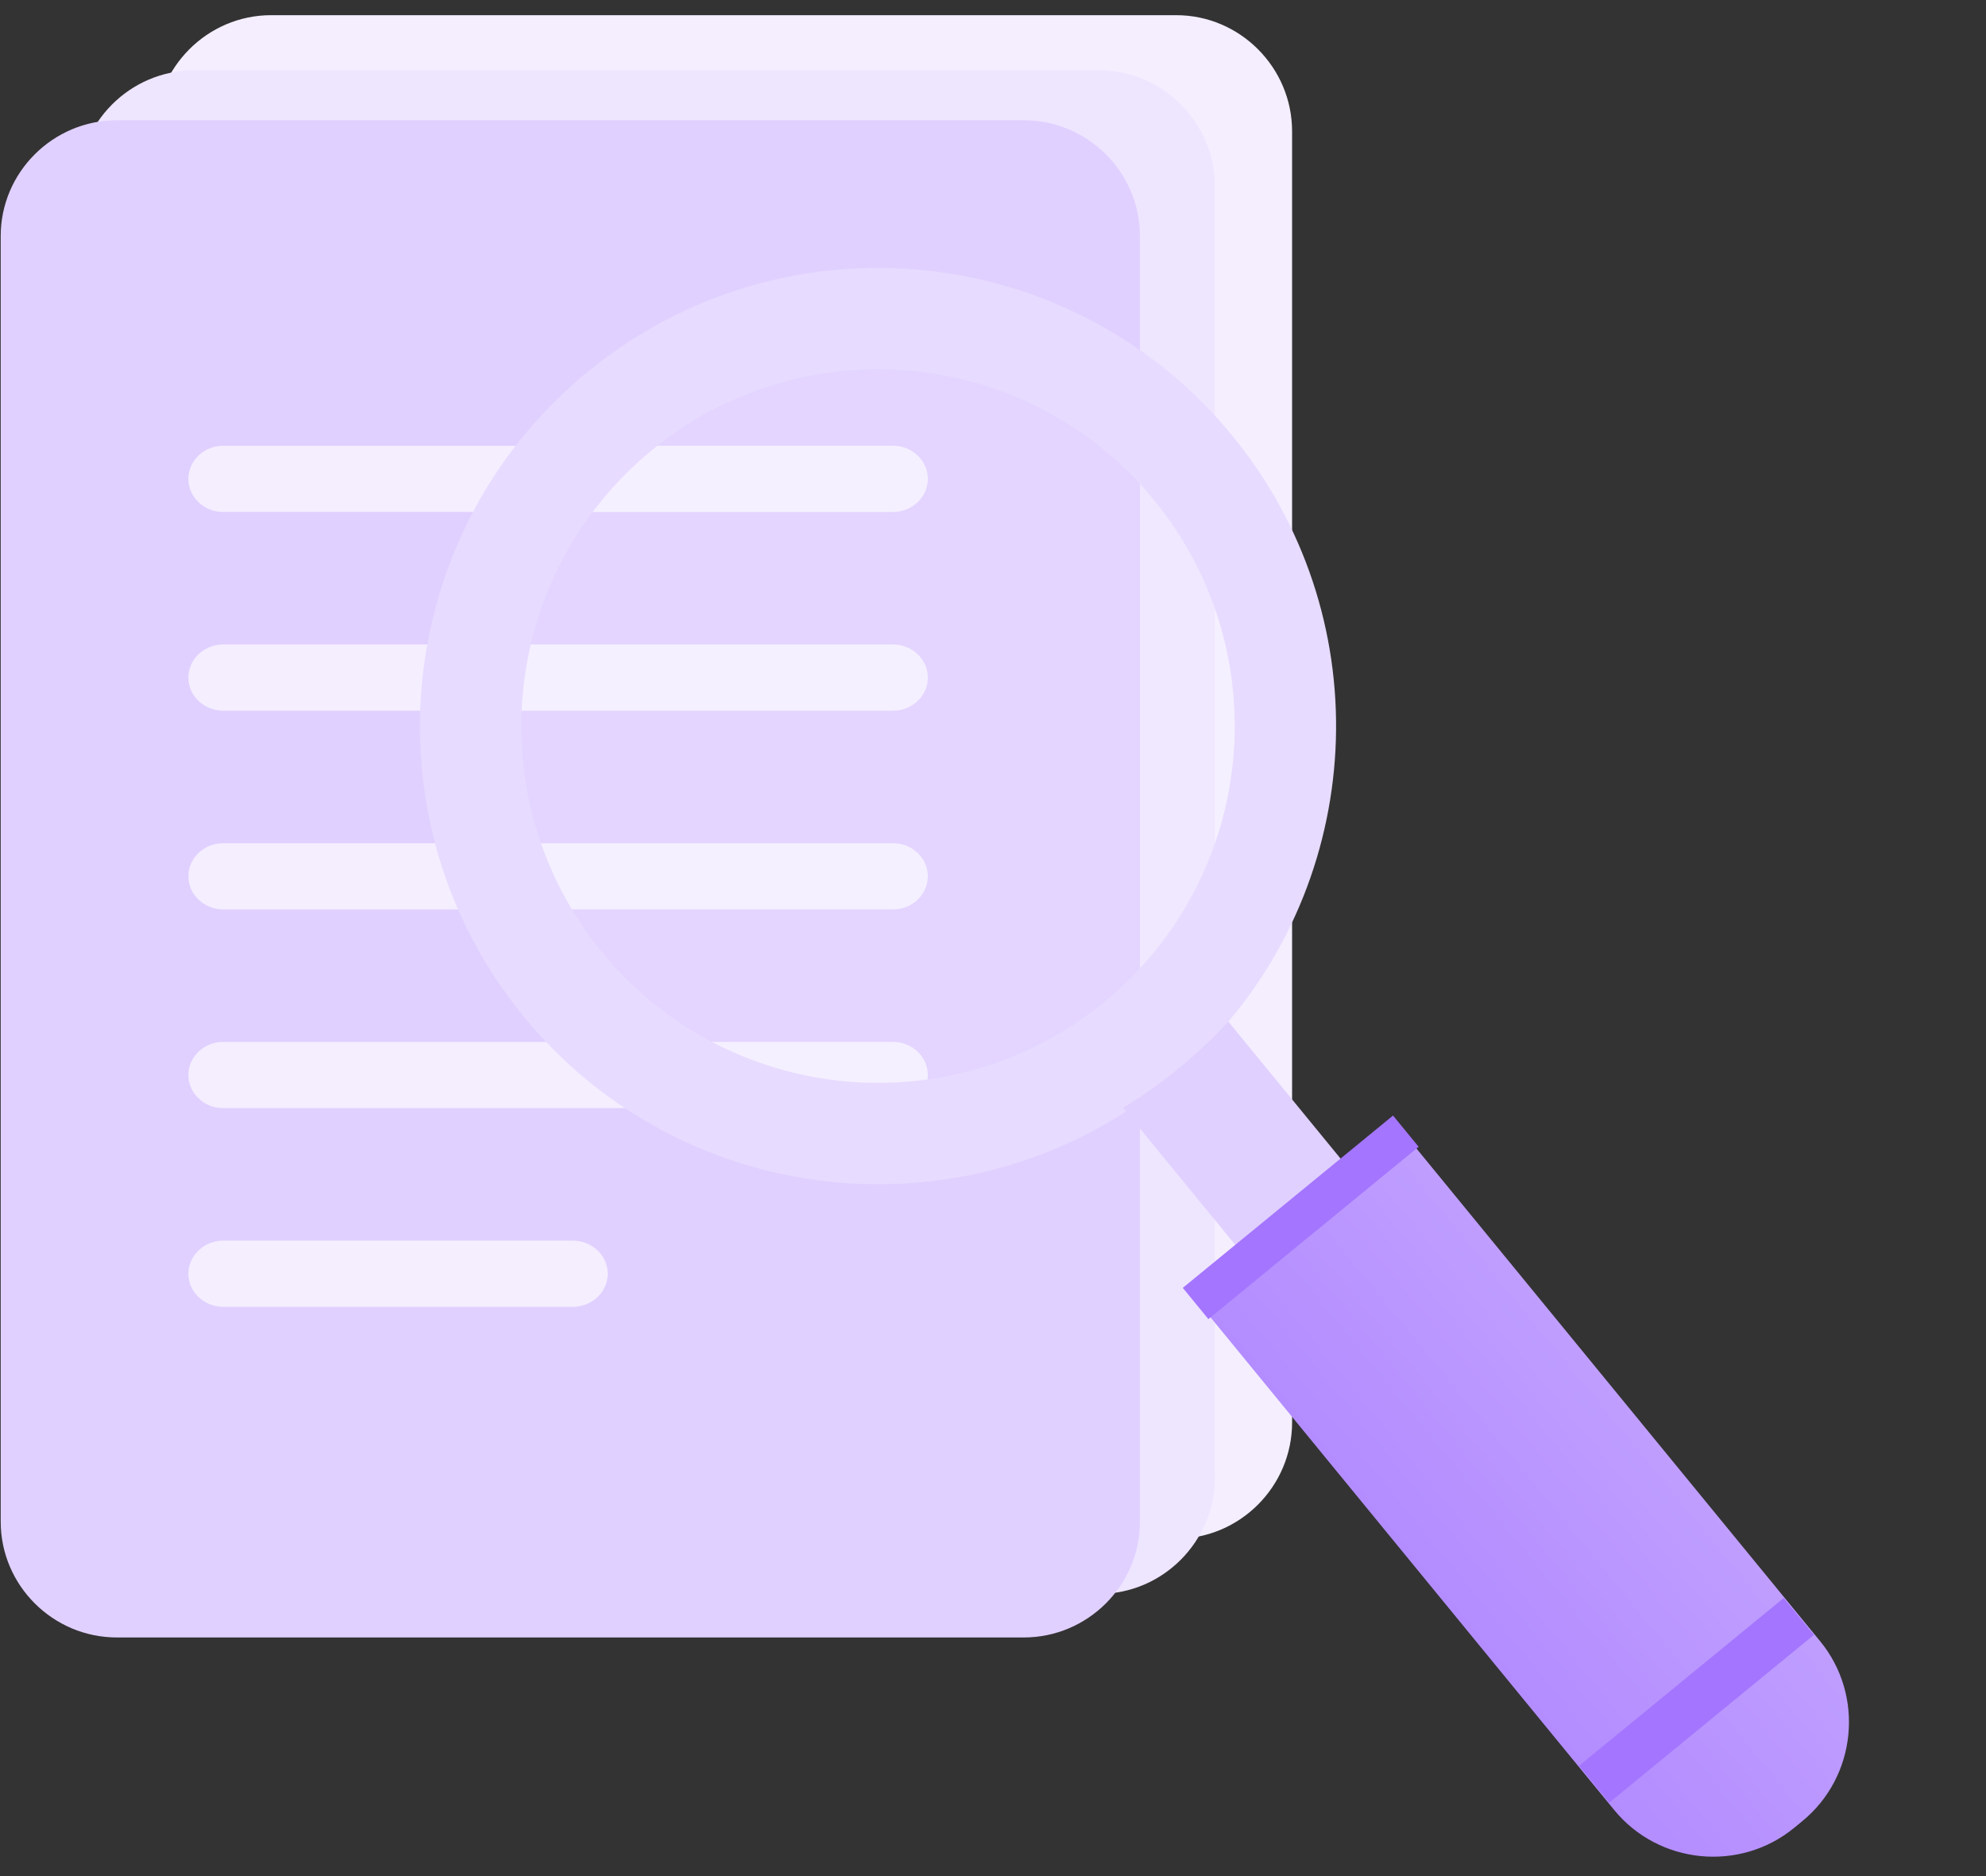 <svg viewBox="0 0 126 119" fill="none" xmlns="http://www.w3.org/2000/svg">
<rect x="0" y="0" width="126" height="119" fill="#333333" stroke="none"/>
<g id="search">
<g id="documents">
<path id="Fill 1" fill-rule="evenodd" clip-rule="evenodd" d="M74.624 97.599H17.199C13.158 97.599 9.849 94.281 9.849 90.225V8.335C9.849 4.28 13.158 0.963 17.199 0.963H74.624C78.667 0.963 81.976 4.28 81.976 8.335V90.225C81.976 94.281 78.667 97.599 74.624 97.599Z" fill="#F4EEFF"/>
<path id="Fill 3" fill-rule="evenodd" clip-rule="evenodd" d="M69.722 101.1H12.297C8.256 101.1 4.947 97.782 4.947 93.727V11.836C4.947 7.781 8.256 4.465 12.297 4.465H69.722C73.765 4.465 77.074 7.781 77.074 11.836V93.727C77.074 97.782 73.765 101.1 69.722 101.1Z" fill="#EEE5FF"/>
<path id="Fill 8" fill-rule="evenodd" clip-rule="evenodd" d="M64.954 103.864H7.411C3.361 103.864 0.045 100.56 0.045 96.521V14.97C0.045 10.932 3.361 7.629 7.411 7.629H64.954C69.006 7.629 72.321 10.932 72.321 14.97V96.521C72.321 100.56 69.006 103.864 64.954 103.864Z" fill="#E0D0FF"/>
<path id="Fill 11" fill-rule="evenodd" clip-rule="evenodd" d="M56.66 32.475H14.157C12.943 32.475 11.95 31.53 11.95 30.375C11.95 29.219 12.943 28.273 14.157 28.273H56.66C57.873 28.273 58.867 29.219 58.867 30.375C58.867 31.53 57.873 32.475 56.66 32.475Z" fill="#F4EEFF"/>
<path id="Fill 13" fill-rule="evenodd" clip-rule="evenodd" d="M56.66 45.08H14.157C12.943 45.08 11.95 44.134 11.95 42.98C11.95 41.823 12.943 40.878 14.157 40.878H56.66C57.873 40.878 58.867 41.823 58.867 42.98C58.867 44.134 57.873 45.08 56.66 45.08Z" fill="#F4EEFF"/>
<path id="Fill 15" fill-rule="evenodd" clip-rule="evenodd" d="M56.66 57.684H14.157C12.943 57.684 11.95 56.739 11.95 55.584C11.95 54.429 12.943 53.483 14.157 53.483H56.66C57.873 53.483 58.867 54.429 58.867 55.584C58.867 56.739 57.873 57.684 56.66 57.684Z" fill="#F4EEFF"/>
<path id="Fill 17" fill-rule="evenodd" clip-rule="evenodd" d="M56.66 70.289H14.157C12.943 70.289 11.95 69.344 11.95 68.189C11.95 67.032 12.943 66.087 14.157 66.087H56.66C57.873 66.087 58.867 67.032 58.867 68.189C58.867 69.344 57.873 70.289 56.66 70.289Z" fill="#F4EEFF"/>
<path id="Fill 19" fill-rule="evenodd" clip-rule="evenodd" d="M36.343 82.894H14.166C12.947 82.894 11.95 81.948 11.95 80.793C11.95 79.637 12.947 78.692 14.166 78.692H36.343C37.562 78.692 38.559 79.637 38.559 80.793C38.559 81.948 37.562 82.894 36.343 82.894Z" fill="#F4EEFF"/>
</g>
<g id="search_2">
<path id="Fill 21" fill-rule="evenodd" clip-rule="evenodd" d="M72.257 65.456C62.961 73.073 49.774 72.728 40.916 65.257C39.785 64.287 38.724 63.218 37.752 62.033C37.252 61.425 36.786 60.802 36.352 60.153C35.485 58.854 34.749 57.489 34.172 56.096C33.147 53.738 32.535 51.283 32.315 48.787C31.584 40.954 34.637 32.904 41.173 27.55C47.724 22.18 56.217 20.783 63.756 23.024C66.158 23.744 68.447 24.827 70.559 26.281C71.812 27.135 72.989 28.124 74.094 29.229C74.644 29.78 75.163 30.361 75.662 30.971C76.635 32.156 77.489 33.407 78.201 34.706C83.79 44.855 81.536 57.853 72.257 65.456Z" fill="white" fill-opacity="0.1"/>
<path id="Fill 23" fill-rule="evenodd" clip-rule="evenodd" d="M70.056 63.556C60.385 71.483 46.126 70.067 38.198 60.396C30.281 50.735 31.695 36.475 41.368 28.549C51.029 20.632 65.288 22.046 73.205 31.707C81.131 41.378 79.717 55.639 70.056 63.556ZM78.179 27.635C68.005 15.221 49.704 13.405 37.29 23.579C24.878 33.751 23.051 52.063 33.223 64.477C42.483 75.772 58.502 78.297 70.67 70.984C71.859 70.269 73.016 69.449 74.134 68.535C75.25 67.619 76.281 66.645 77.214 65.62C86.775 55.123 87.437 38.931 78.179 27.635Z" fill="#E7DBFF"/>
<path id="Fill 25" fill-rule="evenodd" clip-rule="evenodd" d="M114.346 115.515L113.825 115.942C110.377 118.769 105.24 118.26 102.413 114.81L76.322 82.973L89.387 72.266L115.478 104.103C118.306 107.552 117.796 112.688 114.346 115.515Z" fill="url(#paint0_linear_7185_3566)"/>
<path id="Fill 27" fill-rule="evenodd" clip-rule="evenodd" d="M77.926 64.796L85.636 74.204L78.957 79.676L71.249 70.268C72.462 69.538 73.641 68.702 74.783 67.769C75.922 66.836 76.974 65.842 77.926 64.796Z" fill="#E0D0FF"/>
<path id="Fill 29" fill-rule="evenodd" clip-rule="evenodd" d="M115.08 103.703L102.098 114.341L100.183 112.002L113.163 101.365L115.08 103.703Z" fill="#A475FF"/>
<path id="Fill 31" fill-rule="evenodd" clip-rule="evenodd" d="M90.004 72.74L76.666 83.671L75.042 81.689L88.38 70.759L90.004 72.74Z" fill="#A475FF"/>
</g>
</g>
<defs>
<linearGradient id="paint0_linear_7185_3566" x1="101.246" y1="51.628" x2="53.756" y2="90.546" gradientUnits="userSpaceOnUse">
<stop stop-color="#CEB5FF"/>
<stop offset="1" stop-color="#A475FF"/>
</linearGradient>
</defs>
</svg>
